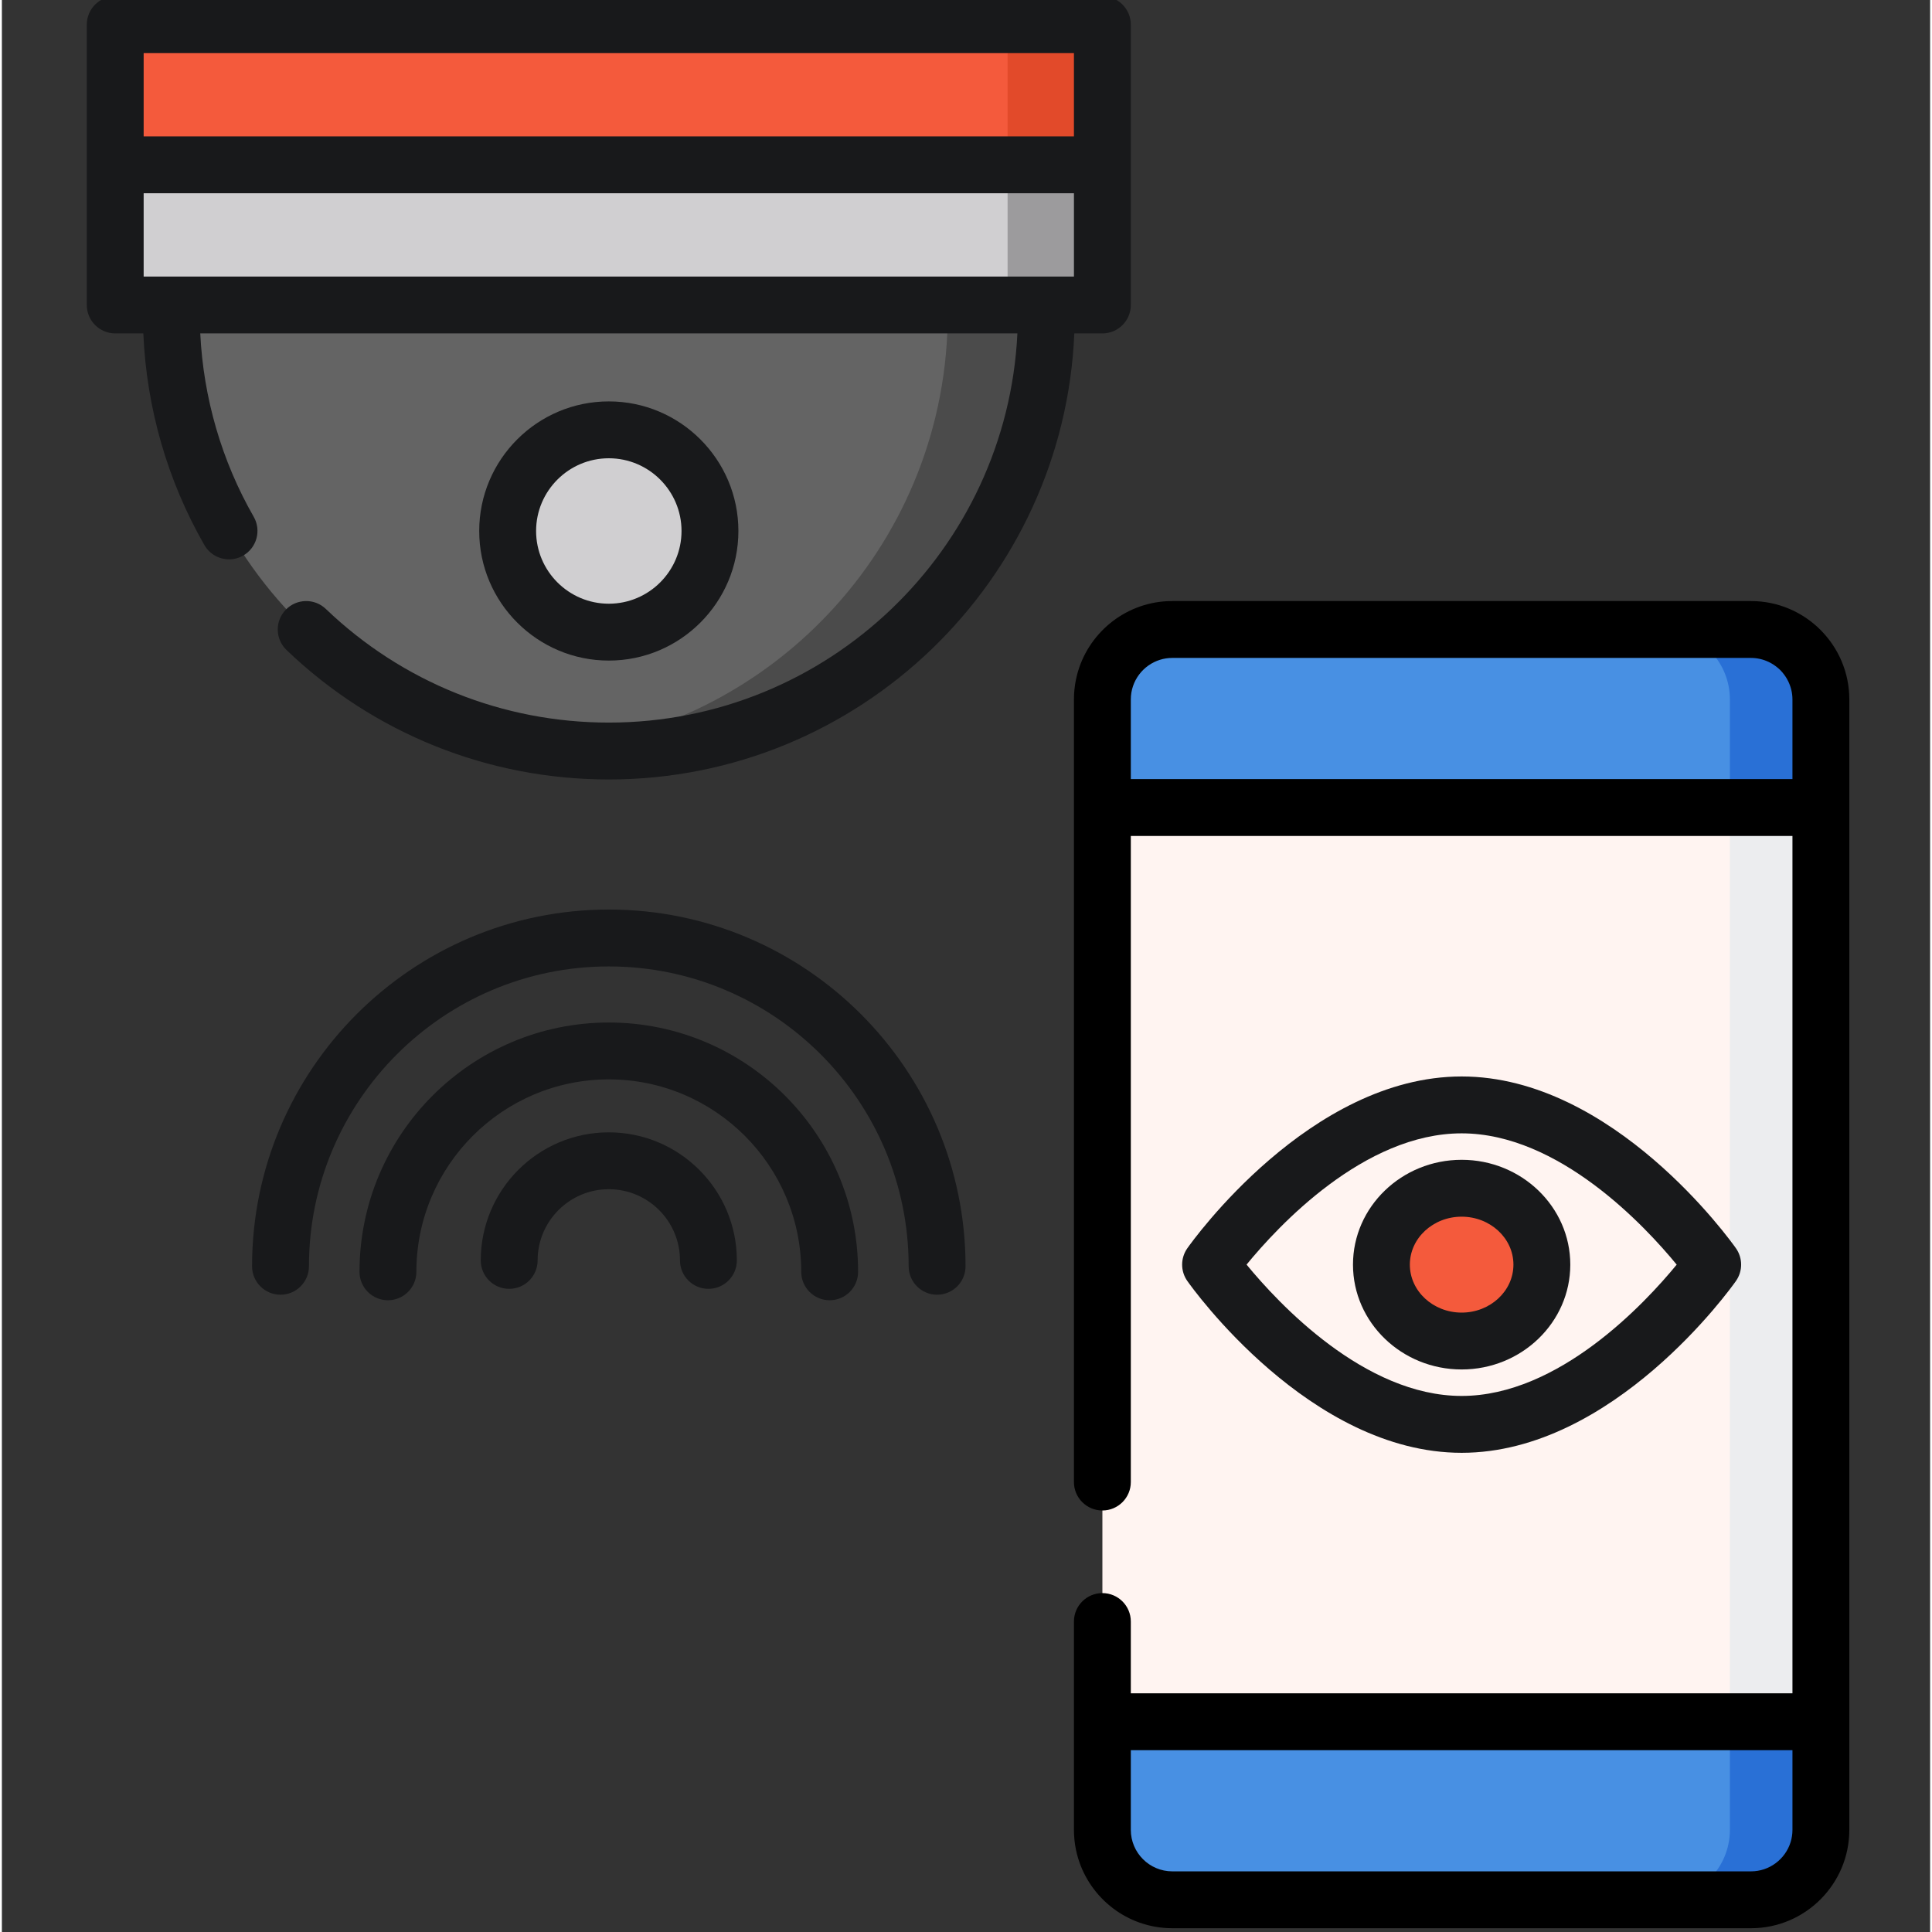 <svg height="511pt" viewBox="-22 1 511 511.999" width="511pt" xmlns="http://www.w3.org/2000/svg"><rect x="-22" y="1" width="511" height="511.999" fill="#333333" stroke="none"/><path d="m22.926 81.496c-.02.859-.035 1.723-.035 2.586 0 64.035 51.914 115.945 115.949 115.945s115.945-51.91 115.945-115.945c0-.867-.012-1.727-.031-2.586zm0 0" fill="#646464"/><path d="m254.754 81.496h-26.125c.02.859.031 1.719.031 2.586 0 59.617-44.996 108.719-102.883 115.211 4.289.48 8.645.734 13.062.734 64.035 0 115.945-51.91 115.945-115.945 0-.867-.012-1.727-.031-2.586zm0 0" fill="#4b4b4b"/><path d="m165.645 141.715c0 14.805-12 26.809-26.805 26.809-14.805 0-26.805-12.004-26.805-26.809 0-14.805 12-26.805 26.805-26.805 14.805 0 26.805 12 26.805 26.805zm0 0" fill="#d0cfd1"/><path d="m8.035 7.535h261.609v74.285h-261.609zm0 0" fill="#d0cfd1"/><path d="m244.523 7.535h25.121v74.285h-25.121zm0 0" fill="#9c9b9d"/><path d="m8.035 7.535h261.609v37.145h-261.609zm0 0" fill="#f45a3c"/><path d="m244.523 7.535h25.121v37.145h-25.121zm0 0" fill="#e24a2a"/><path d="m269.645 389.297v-202.945c0-10.191 8.336-18.531 18.531-18.531h153.348c10.191 0 18.531 8.336 18.531 18.531v299.582c0 10.191-8.34 18.531-18.531 18.531h-153.348c-10.191 0-18.531-8.34-18.531-18.531v-64.664" fill="#fff4f1"/><path d="m441.523 167.82h-24.117c10.191 0 18.531 8.34 18.531 18.531v299.582c0 10.191-8.336 18.531-18.531 18.531h24.117c10.191 0 18.531-8.34 18.531-18.531v-299.582c0-10.191-8.34-18.531-18.531-18.531zm0 0" fill="#ecedef"/><path d="m269.645 457.281v28.652c0 10.191 8.336 18.531 18.531 18.531h153.348c10.191 0 18.531-8.34 18.531-18.531v-28.652zm0 0" fill="#4890e3"/><path d="m460.055 485.934v-28.652h-24.117v28.652c0 10.191-8.336 18.531-18.531 18.531h24.117c10.191 0 18.531-8.34 18.531-18.531zm0 0" fill="#2970d6"/><path d="m460.055 215.004v-28.652c0-10.191-8.34-18.531-18.531-18.531h-153.348c-10.191 0-18.531 8.336-18.531 18.531v28.652zm0 0" fill="#4890e3"/><path d="m441.523 167.82h-24.113c10.191 0 18.527 8.34 18.527 18.531v28.652h24.117v-28.652c0-4.523-1.648-8.676-4.363-11.902-3.406-4.043-8.5-6.629-14.168-6.629zm0 0" fill="#2970d6"/><path d="m441.523 160.285h-153.348c-.449 0-.895.008-1.34.031-11.535.586-21.117 8.707-23.906 19.527-.109.418-.207.836-.293 1.262-.172.844-.305 1.707-.395 2.582-.09.879-.137 1.766-.137 2.664v207.406c0 4.16 3.375 7.535 7.539 7.535 4.16 0 7.535-3.375 7.535-7.535v-171.219h175.34v227.203h-175.34v-19.02c0-4.16-3.375-7.535-7.535-7.535-4.164 0-7.539 3.375-7.539 7.535v55.211c0 .898.047 1.785.137 2.66.09.875.223 1.738.395 2.586.09.422.184.844.293 1.258 2.789 10.82 12.371 18.941 23.906 19.527.445.023.891.035 1.34.035h153.348c14.375 0 26.066-11.695 26.066-26.066v-299.582c0-14.375-11.691-26.066-26.066-26.066zm-164.344 47.18v-21.113c0-4.926 3.258-9.109 7.727-10.5 1.035-.324 2.133-.496 3.266-.496h153.352c1.684 0 3.273.391 4.703 1.07.27.129.535.266.793.418.391.227.766.477 1.125.75.402.309.793.629 1.148.984s.68.746.984 1.148c.27.359.523.73.75 1.125.148.258.285.523.414.793.68 1.43 1.074 3.02 1.074 4.707v21.113zm175.34 278.469c0 1.137-.176 2.23-.496 3.266-1.395 4.473-5.574 7.727-10.5 7.727h-153.348c-6.062 0-10.996-4.93-10.996-10.992v-21.117h175.34zm0 0"/><path d="m386.109 336.141c0-11.18-9.52-20.242-21.262-20.242-11.742 0-21.258 9.062-21.258 20.242s9.516 20.246 21.258 20.246c11.742 0 21.262-9.066 21.262-20.246zm0 0" fill="#f45a3c"/><g fill="#18191b"><path d="m269.645 0h-261.609c-4.16 0-7.535 3.375-7.535 7.535v74.285c0 4.16 3.375 7.535 7.535 7.535h7.449c.84 19.727 6.383 39.016 16.176 56.086 1.395 2.43 3.934 3.789 6.543 3.789 1.273 0 2.562-.32 3.742-1 3.613-2.07 4.859-6.676 2.789-10.285-8.488-14.793-13.332-31.492-14.164-48.59h216.551c-2.762 57.34-50.273 103.137-108.281 103.137-28.082 0-54.711-10.695-74.984-30.113-3.004-2.879-7.773-2.777-10.652.23-2.879 3.004-2.777 7.773.227 10.652 23.09 22.121 53.426 34.305 85.41 34.305 66.32 0 120.59-52.559 123.363-118.211h7.441c4.16 0 7.535-3.371 7.535-7.535v-74.285c0-4.16-3.375-7.535-7.535-7.535zm-254.074 15.07h246.535v22.07h-246.535zm0 59.215v-22.07h246.535v22.07zm0 0"/><path d="m173.184 141.719c0-18.938-15.406-34.344-34.344-34.344s-34.344 15.406-34.344 34.344c0 18.934 15.406 34.34 34.344 34.34s34.344-15.406 34.344-34.34zm-53.613 0c0-10.629 8.645-19.273 19.27-19.273s19.27 8.645 19.27 19.273c0 10.625-8.645 19.27-19.27 19.27s-19.27-8.645-19.27-19.27zm0 0"/><path d="m138.84 271.977c-36.43 0-66.066 29.637-66.066 66.066 0 4.164 3.375 7.535 7.535 7.535s7.535-3.371 7.535-7.535c0-28.117 22.879-50.996 50.996-50.996 28.117 0 50.996 22.879 50.996 50.996 0 4.164 3.375 7.535 7.535 7.535s7.535-3.371 7.535-7.535c0-36.43-29.637-66.066-66.066-66.066zm0 0"/><path d="m138.84 242.039c-52.129 0-94.539 42.41-94.539 94.539 0 4.16 3.375 7.535 7.539 7.535 4.16 0 7.535-3.375 7.535-7.535 0-43.816 35.648-79.465 79.465-79.465s79.465 35.648 79.465 79.465c0 4.16 3.375 7.535 7.535 7.535 4.164 0 7.539-3.375 7.539-7.535 0-52.129-42.41-94.539-94.539-94.539zm0 0"/><path d="m138.84 301.082c-18.711 0-33.934 15.223-33.934 33.934 0 4.164 3.371 7.539 7.535 7.539 4.16 0 7.535-3.375 7.535-7.539 0-10.402 8.461-18.863 18.863-18.863s18.863 8.461 18.863 18.863c0 4.164 3.375 7.539 7.535 7.539 4.164 0 7.535-3.375 7.535-7.539 0-18.711-15.223-33.934-33.934-33.934zm0 0"/><path d="m437.543 331.805c-1.305-1.859-32.5-45.531-72.695-45.531-40.195 0-71.387 43.672-72.695 45.531-1.832 2.602-1.832 6.07 0 8.672 1.309 1.859 32.5 45.531 72.695 45.531 40.195 0 71.391-43.672 72.695-45.531 1.832-2.602 1.832-6.07 0-8.672zm-72.695 39.133c-25.773 0-48.641-24.617-56.996-34.805 8.336-10.195 31.137-34.785 56.996-34.785 25.766 0 48.629 24.602 56.992 34.793-8.363 10.195-31.227 34.797-56.992 34.797zm0 0"/><path d="m364.848 308.359c-15.879 0-28.793 12.465-28.793 27.781 0 15.32 12.914 27.781 28.793 27.781s28.797-12.465 28.797-27.781-12.918-27.781-28.797-27.781zm0 40.492c-7.566 0-13.723-5.703-13.723-12.711 0-7.004 6.156-12.707 13.723-12.707s13.727 5.699 13.727 12.707-6.16 12.711-13.727 12.711zm0 0"/></g></svg>